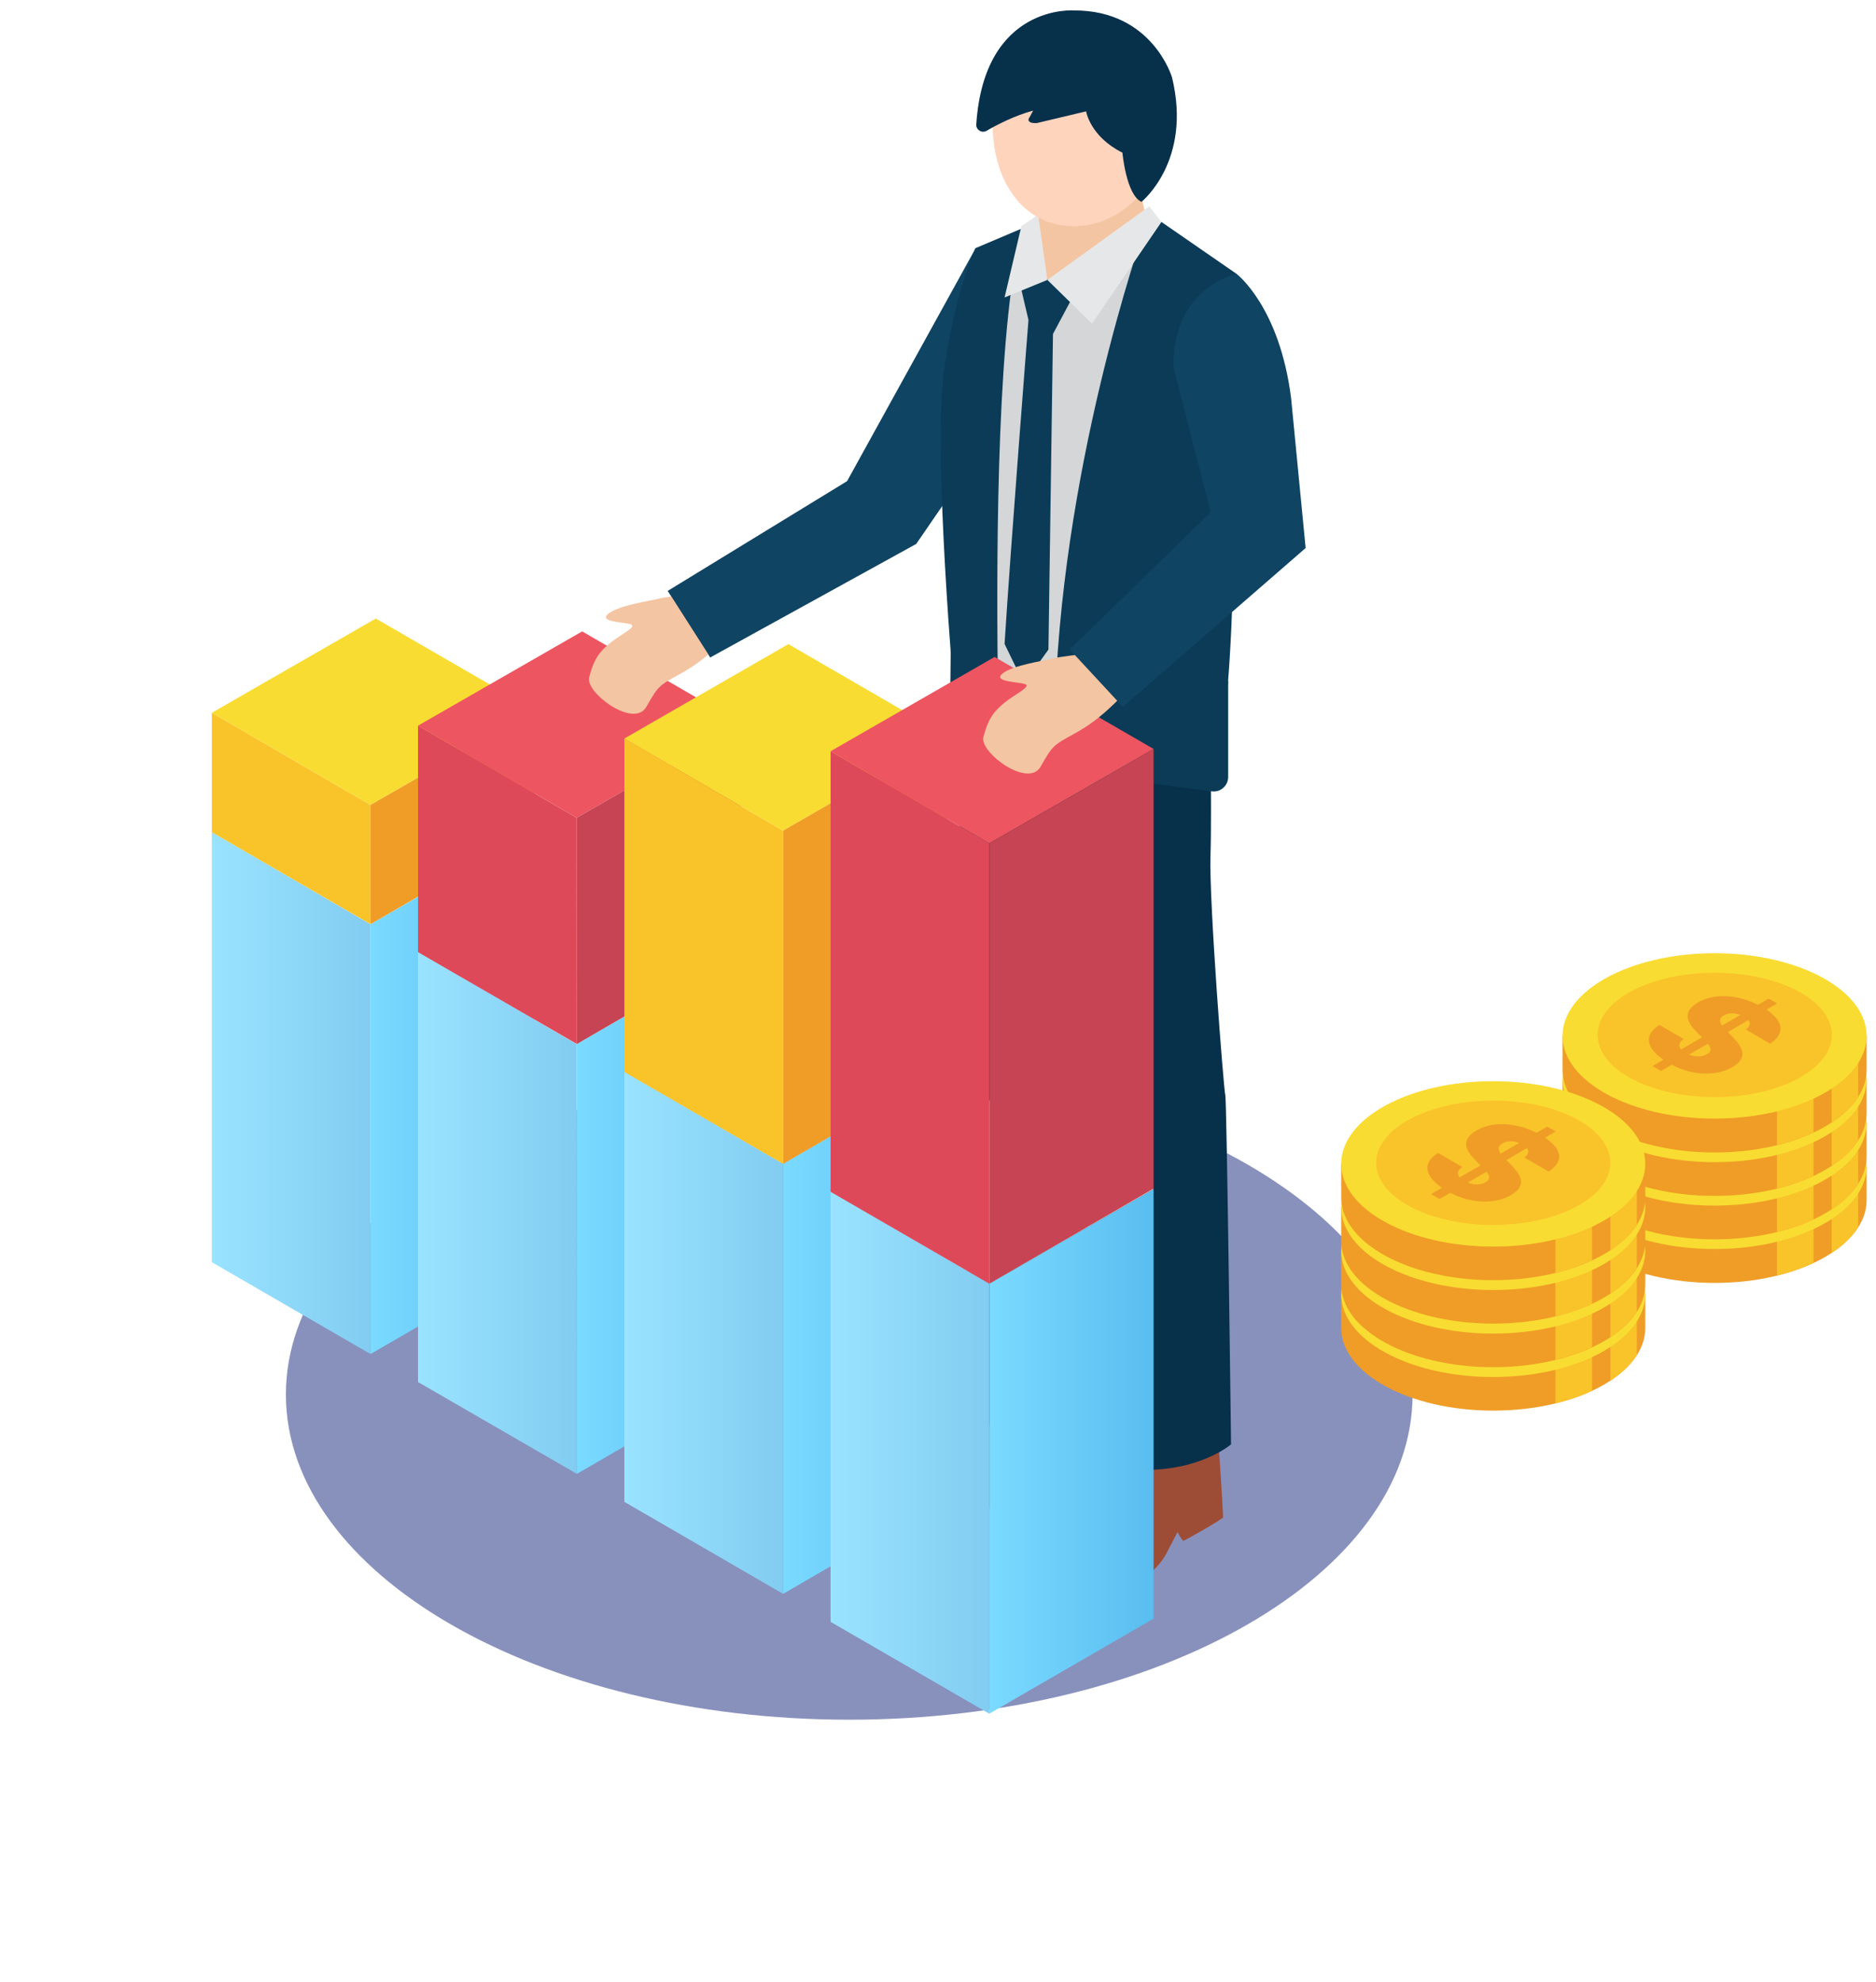 <svg width="124" height="131" viewBox="0 0 124 131" fill="none" xmlns="http://www.w3.org/2000/svg">
    <g filter="url(#filter0_d)">
    <path d="M56.133 122.327C42.797 122.327 29.466 119.395 19.311 113.537C9.44 107.835 4 100.246 4 92.164C4 84.082 9.435 76.493 19.311 70.792C39.609 59.069 72.646 59.069 92.95 70.792C102.82 76.493 108.26 84.082 108.26 92.164C108.26 100.246 102.826 107.835 92.95 113.537C82.801 119.395 69.464 122.321 56.133 122.327ZM56.133 62.385C42.866 62.385 29.605 65.299 19.508 71.129C9.76 76.755 4.395 84.227 4.395 92.164C4.395 100.101 9.76 107.574 19.508 113.2C39.702 124.858 72.564 124.858 92.758 113.2C102.507 107.574 107.871 100.101 107.871 92.164C107.871 84.227 102.501 76.755 92.758 71.129C82.661 65.299 69.394 62.385 56.133 62.385Z" fill="white"/>
    </g>
    <path opacity="0.5" d="M56.133 113.658C76.697 113.658 93.368 104.035 93.368 92.164C93.368 80.293 76.697 70.67 56.133 70.67C35.569 70.67 18.898 80.293 18.898 92.164C18.898 104.035 35.569 113.658 56.133 113.658Z" fill="#13247A"/>
    <path d="M123.38 77.09V79.32C123.38 82.34 118.88 84.79 113.33 84.79C107.78 84.79 103.28 82.34 103.28 79.32V77.09H123.38Z" fill="#EF9D26"/>
    <path d="M117.45 84.3C118.33 84.09 119.15 83.8 119.87 83.47V78.68H117.45V84.3Z" fill="#F9C32A"/>
    <path d="M121.07 82.81C121.83 82.31 122.42 81.74 122.82 81.11V77.35H121.07V82.81Z" fill="#F9C32A"/>
    <path d="M103.28 77.09C103.28 80.11 107.78 82.55 113.33 82.55C118.88 82.55 123.38 80.1 123.38 77.09C123.38 74.07 118.88 71.63 113.33 71.63C107.78 71.62 103.28 74.07 103.28 77.09Z" fill="#F9DC32"/>
    <path d="M105.6 77.02C105.6 79.29 109.06 81.13 113.34 81.13C117.61 81.13 121.08 79.29 121.08 77.02C121.08 74.75 117.62 72.91 113.34 72.91C109.06 72.91 105.6 74.75 105.6 77.02Z" fill="#F9C32A"/>
    <path d="M116.76 75.35L117.47 74.94L116.91 74.62L116.2 75.03C114.92 74.38 113.35 74.23 112.26 74.86C110.89 75.66 111.8 76.49 112.5 77.18L111.12 77.98C110.92 77.75 110.96 77.52 111.29 77.29L109.69 76.36C108.6 77.04 108.85 77.9 109.95 78.66L109.23 79.08L109.79 79.4L110.5 78.99C111.95 79.76 113.54 79.71 114.49 79.16C115.84 78.37 114.89 77.53 114.21 76.83L115.56 76.04C115.72 76.23 115.69 76.45 115.4 76.66L117 77.6C118.03 76.91 117.87 76.11 116.76 75.35ZM112.84 78.29C112.52 78.48 112.06 78.49 111.65 78.32L112.89 77.6C113.1 77.88 113.16 78.11 112.84 78.29ZM113.82 76.41C113.64 76.14 113.61 75.92 113.92 75.74C114.26 75.54 114.66 75.55 115.04 75.7L113.82 76.41Z" fill="#EF9D26"/>
    <path d="M123.38 74.21V76.44C123.38 79.46 118.88 81.91 113.33 81.91C107.78 81.91 103.28 79.46 103.28 76.44V74.21H123.38Z" fill="#EF9D26"/>
    <path d="M117.45 81.43C118.33 81.21 119.15 80.93 119.87 80.59V75.8H117.45V81.43Z" fill="#F9C32A"/>
    <path d="M121.07 79.93C121.83 79.43 122.42 78.86 122.82 78.23V74.47H121.07V79.93Z" fill="#F9C32A"/>
    <path d="M103.28 74.21C103.28 77.23 107.78 79.68 113.33 79.68C118.88 79.68 123.38 77.23 123.38 74.21C123.38 71.19 118.88 68.75 113.33 68.75C107.78 68.75 103.28 71.19 103.28 74.21Z" fill="#F9DC32"/>
    <path d="M105.6 74.14C105.6 76.41 109.06 78.25 113.34 78.25C117.61 78.25 121.08 76.41 121.08 74.14C121.08 71.87 117.62 70.03 113.34 70.03C109.06 70.04 105.6 71.88 105.6 74.14Z" fill="#F9C32A"/>
    <path d="M116.76 72.48L117.47 72.07L116.91 71.75L116.2 72.16C114.92 71.51 113.35 71.36 112.26 71.99C110.89 72.79 111.8 73.62 112.5 74.31L111.12 75.11C110.92 74.88 110.96 74.65 111.29 74.42L109.69 73.49C108.6 74.17 108.85 75.03 109.95 75.79L109.23 76.21L109.79 76.53L110.5 76.12C111.95 76.89 113.54 76.84 114.49 76.29C115.84 75.5 114.89 74.66 114.21 73.96L115.56 73.17C115.72 73.36 115.69 73.58 115.4 73.79L117.01 74.72C118.03 74.04 117.87 73.23 116.76 72.48ZM112.84 75.42C112.52 75.61 112.06 75.62 111.65 75.45L112.89 74.73C113.1 75 113.16 75.24 112.84 75.42ZM113.82 73.54C113.64 73.27 113.61 73.05 113.92 72.87C114.26 72.67 114.66 72.68 115.04 72.83L113.82 73.54Z" fill="#EF9D26"/>
    <path d="M123.38 71.34V73.57C123.38 76.59 118.88 79.04 113.33 79.04C107.78 79.04 103.28 76.59 103.28 73.57V71.34H123.38Z" fill="#EF9D26"/>
    <path d="M117.45 78.56C118.33 78.34 119.15 78.06 119.87 77.72V72.93H117.45V78.56Z" fill="#F9C32A"/>
    <path d="M121.07 77.06C121.83 76.56 122.42 75.99 122.82 75.36V71.6H121.07V77.06Z" fill="#F9C32A"/>
    <path d="M103.28 71.34C103.28 74.36 107.78 76.81 113.33 76.81C118.88 76.81 123.38 74.36 123.38 71.34C123.38 68.32 118.88 65.88 113.33 65.88C107.78 65.87 103.28 68.32 103.28 71.34Z" fill="#F9DC32"/>
    <path d="M105.6 71.27C105.6 73.54 109.06 75.38 113.34 75.38C117.61 75.38 121.08 73.54 121.08 71.27C121.08 69 117.62 67.16 113.34 67.16C109.06 67.16 105.6 69 105.6 71.27Z" fill="#F9C32A"/>
    <path d="M116.76 69.61L117.47 69.2L116.91 68.88L116.2 69.29C114.92 68.64 113.35 68.49 112.26 69.12C110.89 69.92 111.8 70.75 112.5 71.44L111.12 72.24C110.92 72.01 110.96 71.78 111.29 71.55L109.69 70.62C108.6 71.3 108.85 72.16 109.95 72.92L109.23 73.34L109.79 73.66L110.5 73.25C111.95 74.02 113.54 73.97 114.49 73.42C115.84 72.63 114.89 71.79 114.21 71.09L115.56 70.3C115.72 70.49 115.69 70.71 115.4 70.92L117 71.85C118.03 71.16 117.87 70.36 116.76 69.61ZM112.84 72.54C112.52 72.73 112.06 72.74 111.65 72.57L112.89 71.85C113.1 72.13 113.16 72.36 112.84 72.54ZM113.82 70.66C113.64 70.39 113.61 70.17 113.92 69.99C114.26 69.79 114.66 69.8 115.04 69.95L113.82 70.66Z" fill="#EF9D26"/>
    <path d="M123.38 68.46V70.7C123.38 73.72 118.88 76.17 113.33 76.17C107.78 76.17 103.28 73.72 103.28 70.7V68.46H123.38Z" fill="#EF9D26"/>
    <path d="M117.45 75.68C118.33 75.46 119.15 75.18 119.87 74.84V70.06H117.45V75.68Z" fill="#F9C32A"/>
    <path d="M121.07 74.19C121.83 73.69 122.42 73.12 122.82 72.49V68.72H121.07V74.19Z" fill="#F9C32A"/>
    <path d="M103.28 68.46C103.28 71.48 107.78 73.93 113.33 73.93C118.88 73.93 123.38 71.48 123.38 68.46C123.38 65.44 118.88 63 113.33 63C107.78 63 103.28 65.45 103.28 68.46Z" fill="#F9DC32"/>
    <path d="M105.6 68.4C105.6 70.67 109.06 72.51 113.34 72.51C117.61 72.51 121.08 70.67 121.08 68.4C121.08 66.13 117.62 64.29 113.34 64.29C109.06 64.29 105.6 66.13 105.6 68.4Z" fill="#F9C32A"/>
    <path d="M116.76 66.73L117.47 66.32L116.91 66L116.2 66.41C114.92 65.76 113.35 65.61 112.26 66.24C110.89 67.04 111.8 67.87 112.5 68.56L111.12 69.36C110.92 69.13 110.96 68.9 111.29 68.67L109.69 67.74C108.6 68.42 108.85 69.28 109.95 70.04L109.23 70.46L109.79 70.78L110.5 70.37C111.95 71.14 113.54 71.09 114.49 70.54C115.84 69.75 114.89 68.91 114.21 68.21L115.56 67.42C115.72 67.61 115.69 67.83 115.4 68.04L117 68.98C118.03 68.29 117.87 67.49 116.76 66.73ZM112.84 69.67C112.52 69.86 112.06 69.87 111.65 69.7L112.89 68.98C113.1 69.25 113.16 69.49 112.84 69.67ZM113.82 67.79C113.64 67.52 113.61 67.3 113.92 67.12C114.26 66.92 114.66 66.93 115.04 67.08L113.82 67.79Z" fill="#EF9D26"/>
    <path d="M108.75 85.54V87.77C108.75 90.79 104.25 93.23 98.7 93.23C93.15 93.23 88.65 90.78 88.65 87.77V85.54H108.75Z" fill="#EF9D26"/>
    <path d="M102.81 92.76C103.69 92.54 104.51 92.26 105.23 91.92V87.13H102.81V92.76Z" fill="#F9C32A"/>
    <path d="M106.44 91.26C107.2 90.76 107.79 90.18 108.19 89.56V85.8H106.44V91.26Z" fill="#F9C32A"/>
    <path d="M88.65 85.54C88.65 88.56 93.15 91.01 98.7 91.01C104.25 91.01 108.75 88.56 108.75 85.54C108.75 82.52 104.25 80.08 98.7 80.08C93.15 80.08 88.65 82.52 88.65 85.54Z" fill="#F9DC32"/>
    <path d="M90.96 85.47C90.96 87.74 94.42 89.58 98.7 89.58C102.97 89.58 106.44 87.74 106.44 85.47C106.44 83.2 102.98 81.36 98.7 81.36C94.43 81.37 90.96 83.2 90.96 85.47Z" fill="#F9C32A"/>
    <path d="M102.12 83.81L102.83 83.4L102.27 83.08L101.56 83.49C100.28 82.84 98.71 82.69 97.62 83.32C96.25 84.12 97.16 84.95 97.86 85.64L96.48 86.44C96.28 86.21 96.32 85.98 96.65 85.75L95.05 84.82C93.96 85.5 94.21 86.36 95.31 87.12L94.59 87.54L95.15 87.86L95.86 87.45C97.31 88.22 98.9 88.17 99.85 87.62C101.2 86.83 100.25 85.99 99.57 85.29L100.92 84.5C101.08 84.69 101.05 84.91 100.76 85.12L102.37 86.05C103.4 85.37 103.24 84.56 102.12 83.81ZM98.21 86.75C97.89 86.94 97.43 86.95 97.02 86.78L98.26 86.06C98.47 86.33 98.53 86.56 98.21 86.75ZM99.19 84.87C99.01 84.6 98.98 84.38 99.29 84.2C99.63 84 100.03 84.01 100.41 84.16L99.19 84.87Z" fill="#EF9D26"/>
    <path d="M108.75 82.67V84.9C108.75 87.92 104.25 90.36 98.7 90.36C93.15 90.36 88.65 87.91 88.65 84.9V82.67H108.75Z" fill="#EF9D26"/>
    <path d="M102.81 89.88C103.69 89.66 104.51 89.38 105.23 89.04V84.25H102.81V89.88Z" fill="#F9C32A"/>
    <path d="M106.44 88.39C107.2 87.89 107.79 87.31 108.19 86.69V82.93H106.44V88.39Z" fill="#F9C32A"/>
    <path d="M88.65 82.67C88.65 85.69 93.15 88.14 98.7 88.14C104.25 88.14 108.75 85.69 108.75 82.67C108.75 79.65 104.25 77.21 98.7 77.21C93.15 77.2 88.65 79.65 88.65 82.67Z" fill="#F9DC32"/>
    <path d="M90.96 82.6C90.96 84.87 94.42 86.71 98.7 86.71C102.97 86.71 106.44 84.87 106.44 82.6C106.44 80.33 102.98 78.49 98.7 78.49C94.43 78.49 90.96 80.33 90.96 82.6Z" fill="#F9C32A"/>
    <path d="M102.12 80.94L102.83 80.53L102.27 80.21L101.56 80.62C100.28 79.97 98.71 79.82 97.62 80.45C96.25 81.25 97.16 82.08 97.86 82.77L96.48 83.57C96.28 83.34 96.32 83.11 96.65 82.88L95.05 81.95C93.96 82.63 94.21 83.49 95.31 84.25L94.59 84.67L95.15 84.99L95.86 84.58C97.31 85.35 98.9 85.3 99.85 84.75C101.2 83.96 100.25 83.12 99.57 82.42L100.92 81.63C101.08 81.82 101.05 82.04 100.76 82.25L102.37 83.18C103.4 82.49 103.24 81.69 102.12 80.94ZM98.21 83.87C97.89 84.06 97.43 84.07 97.02 83.9L98.26 83.18C98.47 83.46 98.53 83.69 98.21 83.87ZM99.19 81.99C99.01 81.72 98.98 81.5 99.29 81.32C99.63 81.12 100.03 81.13 100.41 81.28L99.19 81.99Z" fill="#EF9D26"/>
    <path d="M108.75 79.79V82.02C108.75 85.04 104.25 87.48 98.7 87.48C93.15 87.48 88.65 85.03 88.65 82.02V79.79H108.75Z" fill="#EF9D26"/>
    <path d="M102.81 87.01C103.69 86.79 104.51 86.51 105.23 86.18V81.39H102.81V87.01Z" fill="#F9C32A"/>
    <path d="M106.44 85.51C107.2 85.01 107.79 84.43 108.19 83.81V80.05H106.44V85.51Z" fill="#F9C32A"/>
    <path d="M88.65 79.79C88.65 82.81 93.15 85.26 98.7 85.26C104.25 85.26 108.75 82.81 108.75 79.79C108.75 76.77 104.25 74.33 98.7 74.33C93.15 74.33 88.65 76.78 88.65 79.79Z" fill="#F9DC32"/>
    <path d="M90.96 79.73C90.96 82 94.42 83.84 98.7 83.84C102.97 83.84 106.44 82 106.44 79.73C106.44 77.46 102.98 75.62 98.7 75.62C94.43 75.62 90.96 77.46 90.96 79.73Z" fill="#F9C32A"/>
    <path d="M102.12 78.06L102.83 77.65L102.27 77.33L101.56 77.74C100.28 77.09 98.71 76.94 97.62 77.57C96.25 78.37 97.16 79.2 97.86 79.89L96.48 80.69C96.28 80.46 96.32 80.23 96.65 80L95.05 79.07C93.96 79.75 94.21 80.61 95.31 81.37L94.59 81.79L95.15 82.11L95.86 81.7C97.31 82.47 98.9 82.42 99.85 81.87C101.2 81.08 100.25 80.24 99.57 79.54L100.92 78.75C101.08 78.94 101.05 79.16 100.76 79.37L102.37 80.3C103.4 79.62 103.24 78.81 102.12 78.06ZM98.21 81C97.89 81.19 97.43 81.2 97.02 81.03L98.26 80.31C98.47 80.58 98.53 80.82 98.21 81ZM99.19 79.12C99.01 78.85 98.98 78.63 99.29 78.45C99.63 78.25 100.03 78.26 100.41 78.41L99.19 79.12Z" fill="#EF9D26"/>
    <path d="M108.75 76.92V79.15C108.75 82.17 104.25 84.61 98.7 84.61C93.15 84.61 88.65 82.16 88.65 79.15V76.92H108.75V76.92Z" fill="#EF9D26"/>
    <path d="M102.81 84.14C103.69 83.92 104.51 83.64 105.23 83.31V78.52H102.81V84.14Z" fill="#F9C32A"/>
    <path d="M106.44 82.64C107.2 82.14 107.79 81.57 108.19 80.94V77.18H106.44V82.64Z" fill="#F9C32A"/>
    <path d="M88.65 76.92C88.65 79.94 93.15 82.39 98.7 82.39C104.25 82.39 108.75 79.94 108.75 76.92C108.75 73.9 104.25 71.46 98.7 71.46C93.15 71.45 88.65 73.9 88.65 76.92Z" fill="#F9DC32"/>
    <path d="M90.96 76.85C90.96 79.12 94.42 80.96 98.7 80.96C102.97 80.96 106.44 79.12 106.44 76.85C106.44 74.58 102.98 72.74 98.7 72.74C94.43 72.74 90.96 74.58 90.96 76.85Z" fill="#F9C32A"/>
    <path d="M102.12 75.19L102.83 74.78L102.27 74.46L101.56 74.87C100.28 74.22 98.71 74.07 97.62 74.7C96.25 75.5 97.16 76.33 97.86 77.02L96.48 77.82C96.28 77.59 96.32 77.36 96.65 77.13L95.05 76.2C93.96 76.88 94.21 77.74 95.31 78.5L94.59 78.92L95.15 79.24L95.86 78.83C97.31 79.6 98.9 79.55 99.85 79C101.2 78.21 100.25 77.37 99.57 76.67L100.92 75.88C101.08 76.07 101.05 76.29 100.76 76.5L102.37 77.43C103.4 76.74 103.24 75.94 102.12 75.19ZM98.21 78.13C97.89 78.32 97.43 78.33 97.02 78.16L98.26 77.44C98.47 77.71 98.53 77.94 98.21 78.13ZM99.19 76.25C99.01 75.98 98.98 75.76 99.29 75.58C99.63 75.38 100.03 75.39 100.41 75.54L99.19 76.25Z" fill="#EF9D26"/>
    <path d="M55.99 31.8L44.14 39.05L46.95 43.45L60.56 35.95L64.1 30.8L64.49 16.4L55.99 31.8Z" fill="#0F4463"/>
    <path d="M70.27 93.76L64.97 93.45C64.97 93.45 64.45 94.42 62.61 94.91C60.77 95.4 57.13 97.54 57.9 99.35C58.66 101.15 61.72 101.12 63.4 100.36C65.08 99.6 67.27 99.19 67.27 99.19L67.69 99.92L71.1 99.04L71.22 94.17L70.27 93.76Z" fill="#9D4D36"/>
    <path d="M73.89 96.04C73.89 96.04 73.08 97.91 72.23 98.54C71.38 99.18 68.98 102.94 69.7 104.19C70.42 105.44 72.03 105.88 73 105.66C73.96 105.44 76.34 104.21 77.13 102.61L77.83 101.26C77.83 101.26 78.14 101.85 78.23 101.83C78.32 101.81 80.49 100.6 80.85 100.29C80.85 100.29 80.65 96.53 80.49 94.86L73.89 96.04Z" fill="#9D4D36"/>
    <path d="M70.67 46.67H63.6C63.45 46.89 63.31 64.12 63.39 66.92C63.46 69.72 64.36 93.55 64.36 93.55C64.36 93.55 67.25 95.77 71.52 94.52L72.29 64.58L70.67 46.67Z" fill="#072944"/>
    <path d="M79.96 44.72C79.96 44.72 80.11 53.62 80.01 56.57C79.91 59.52 80.89 72.09 80.99 72.39C81.09 72.68 81.37 95.46 81.37 95.46C81.37 95.46 78.42 98.01 72.92 96.84C72.92 96.84 71.26 65.91 70.67 61.1C70.08 56.29 69.39 46.37 69.39 46.37L79.96 44.72Z" fill="#07304B"/>
    <path d="M76.77 14.67L67.9 14.95L64.48 16.4C64.48 16.4 63.13 19.2 62.39 24.58C61.65 29.96 63.1 46.34 63.1 46.34C66.44 48.01 81.01 46.67 81.01 46.67C81.85 39.86 81.72 18.09 81.72 18.09L76.77 14.67Z" fill="#0B3B56"/>
    <path d="M70.17 14.88L67.08 17.53C65.74 25.35 65.87 40.63 65.99 47.13C67.13 47.31 68.41 47.43 69.71 47.51C70.02 31.27 75.4 15.82 75.79 14.71L70.17 14.88Z" fill="#D4D6D8"/>
    <path d="M67.41 18.72L67.98 21.15C67.98 21.15 66.8 36.17 66.4 42.56L67.68 45.19L69.3 42.93L69.6 22.07L71.19 19.09C71.19 19.09 69.56 17.86 67.41 18.72Z" fill="#0B3B56"/>
    <path d="M69.23 18.5L66.4 19.66L67.51 14.95L68.98 13.94L69.23 18.5Z" fill="#E6E7E8"/>
    <path d="M75.37 12.64L68.55 13.71L69.23 18.5L75.81 14.63L75.37 12.64Z" fill="#F4C5A2"/>
    <path d="M77.01 8.22C77.01 11.94 74.3 14.95 70.96 14.95C67.62 14.95 65.61 11.94 65.61 8.22C65.61 4.5 67.62 1.49 70.96 1.49C74.31 1.49 77.01 4.5 77.01 8.22Z" fill="#FED4BD"/>
    <path d="M69.75 45.99L69.59 50.94L80.1 52.3C80.67 52.38 81.18 51.93 81.18 51.35V45L69.75 45.99Z" fill="#0B3B56"/>
    <path d="M62.84 42.93L62.78 48.82C62.78 49.27 63.08 49.66 63.51 49.77L65.91 50.37L65.97 46.51L62.84 42.93Z" fill="#0B3B56"/>
    <path d="M75.96 13.64L69.23 18.5L72.18 21.39L76.77 14.67L75.96 13.64Z" fill="#E6E7E8"/>
    <path d="M77.47 5.12C77.47 5.12 76.18 0.68 71 0.69C71 0.69 65.05 0.22 64.53 8.23C64.51 8.58 64.89 8.82 65.2 8.65C65.92 8.23 67.1 7.63 68.29 7.31L67.99 7.86C67.99 7.86 67.88 8.18 68.55 8.13L71.79 7.36C71.79 7.36 72.05 9.02 74.19 10.09C74.19 10.09 74.44 12.89 75.45 13.34C75.46 13.33 78.81 10.65 77.47 5.12Z" fill="#07304B"/>
    <path d="M24.49 61.08L14 54.99V83.42L24.49 89.49V61.08Z" fill="url(#paint0_linear)"/>
    <path d="M24.84 48.76L14 54.99L24.49 61.08L35.35 54.84L24.84 48.76Z" fill="white"/>
    <path d="M35.35 54.84L24.49 61.08V89.49L35.35 83.21V54.84Z" fill="url(#paint1_linear)"/>
    <path d="M38.12 69L27.63 62.91V91.34L38.13 97.41L38.12 69Z" fill="url(#paint2_linear)"/>
    <path d="M38.48 56.68L27.63 62.91L38.12 69L48.98 62.76L38.48 56.68Z" fill="white"/>
    <path d="M48.98 62.76L38.12 69L38.13 97.41L48.98 91.13V62.76Z" fill="url(#paint3_linear)"/>
    <path d="M51.76 76.92L41.27 70.83V99.26L51.76 105.34V76.92Z" fill="url(#paint4_linear)"/>
    <path d="M52.11 64.6L41.27 70.83L51.76 76.92L62.61 70.68L52.11 64.6Z" fill="white"/>
    <path d="M62.61 70.68L51.76 76.92V105.34L62.61 99.05V70.68Z" fill="url(#paint5_linear)"/>
    <path d="M65.39 84.84L54.9 78.75V107.19L65.39 113.26V84.84Z" fill="url(#paint6_linear)"/>
    <path d="M65.74 72.52L54.9 78.75L65.39 84.84L76.25 78.6L65.74 72.52Z" fill="white"/>
    <path d="M76.25 78.6L65.39 84.84V113.26L76.25 106.98V78.6Z" fill="url(#paint7_linear)"/>
    <path d="M24.49 53.2L14 47.11V55L24.49 61.08V53.2Z" fill="#F9C32A"/>
    <path d="M24.84 40.88L14 47.11L24.49 53.2L35.35 46.96L24.84 40.88Z" fill="#F9DC32"/>
    <path d="M35.35 46.96L24.49 53.2V61.08L35.35 54.79V46.96Z" fill="#EF9D26"/>
    <path d="M38.12 54.05L27.63 47.96V62.93L38.13 69L38.12 54.05Z" fill="#DE495A"/>
    <path d="M38.48 41.73L27.63 47.96L38.12 54.05L48.98 47.81L38.48 41.73Z" fill="#ED5561"/>
    <path d="M48.98 47.81L38.12 54.05L38.13 69L48.98 62.72V47.81Z" fill="#C64453"/>
    <path d="M51.76 54.9L41.27 48.81V70.85L51.76 76.92V54.9Z" fill="#F9C32A"/>
    <path d="M52.11 42.57L41.27 48.81L51.76 54.9L62.61 48.66L52.11 42.57Z" fill="#F9DC32"/>
    <path d="M62.61 48.65L51.76 54.9V76.92L62.61 70.64V48.65Z" fill="#EF9D26"/>
    <path d="M65.39 55.74L54.9 49.65V78.77L65.39 84.84V55.74Z" fill="#DE495A"/>
    <path d="M65.74 43.42L54.9 49.65L65.39 55.74L76.25 49.5L65.74 43.42Z" fill="#ED5561"/>
    <path d="M76.25 49.5L65.39 55.74V84.84L76.25 78.56V49.5Z" fill="#C64453"/>
    <path d="M71.67 43.22C71.67 43.22 70.07 43.39 69.55 43.53C69.02 43.67 66.95 43.96 66.27 44.51C65.59 45.06 67.27 45.06 67.74 45.21C68.21 45.36 67.14 45.85 66.45 46.4C65.76 46.95 65.33 47.42 65 48.73C64.75 49.72 67.95 52.12 68.78 50.67C69.58 49.27 69.6 49.27 71.03 48.48C72.73 47.55 73.66 46.46 74.18 46L71.67 43.22Z" fill="#F4C5A2"/>
    <path d="M81.72 18.09C81.72 18.09 84.57 20.22 85.34 26.32L86.3 36.22L74.22 46.72L70.7 42.92L80.02 33.86L77.57 24.33C77.57 24.34 77.13 19.47 81.72 18.09Z" fill="#0F4463"/>
    <path d="M45.61 39.27C45.61 39.27 44.01 39.44 43.49 39.58C42.97 39.71 40.89 40.01 40.21 40.56C39.53 41.11 41.21 41.11 41.68 41.26C42.15 41.41 41.08 41.9 40.39 42.45C39.7 43 39.27 43.47 38.94 44.78C38.69 45.77 41.89 48.17 42.72 46.72C43.52 45.32 43.54 45.32 44.97 44.53C46.67 43.6 47.6 42.51 48.12 42.05L45.61 39.27Z" fill="#F4C5A2"/>
    <path d="M48.85 38.89L44.14 39.05L46.95 43.45L49.4 41.25L48.85 38.89Z" fill="#0F4463"/>
    <defs>
    <filter id="filter0_d" x="0" y="62" width="112.26" height="68.327" filterUnits="userSpaceOnUse" color-interpolation-filters="sRGB">
    <feFlood flood-opacity="0" result="BackgroundImageFix"/>
    <feColorMatrix in="SourceAlpha" type="matrix" values="0 0 0 0 0 0 0 0 0 0 0 0 0 0 0 0 0 0 127 0"/>
    <feOffset dy="4"/>
    <feGaussianBlur stdDeviation="2"/>
    <feColorMatrix type="matrix" values="0 0 0 0 0.812 0 0 0 0 0.898 0 0 0 0 1 0 0 0 1 0"/>
    <feBlend mode="normal" in2="BackgroundImageFix" result="effect1_dropShadow"/>
    <feBlend mode="normal" in="SourceGraphic" in2="effect1_dropShadow" result="shape"/>
    </filter>
    <linearGradient id="paint0_linear" x1="13.999" y1="72.241" x2="24.49" y2="72.241" gradientUnits="userSpaceOnUse">
    <stop stop-color="#9AE3FF"/>
    <stop offset="1" stop-color="#82CCF1"/>
    </linearGradient>
    <linearGradient id="paint1_linear" x1="24.489" y1="72.166" x2="35.35" y2="72.166" gradientUnits="userSpaceOnUse">
    <stop stop-color="#7BDAFF"/>
    <stop offset="1" stop-color="#59BDEF"/>
    </linearGradient>
    <linearGradient id="paint2_linear" x1="27.629" y1="80.161" x2="38.13" y2="80.161" gradientUnits="userSpaceOnUse">
    <stop stop-color="#9AE3FF"/>
    <stop offset="1" stop-color="#82CCF1"/>
    </linearGradient>
    <linearGradient id="paint3_linear" x1="38.119" y1="80.086" x2="48.98" y2="80.086" gradientUnits="userSpaceOnUse">
    <stop stop-color="#7BDAFF"/>
    <stop offset="1" stop-color="#59BDEF"/>
    </linearGradient>
    <linearGradient id="paint4_linear" x1="41.269" y1="88.086" x2="51.76" y2="88.086" gradientUnits="userSpaceOnUse">
    <stop stop-color="#9AE3FF"/>
    <stop offset="1" stop-color="#82CCF1"/>
    </linearGradient>
    <linearGradient id="paint5_linear" x1="51.759" y1="88.011" x2="62.611" y2="88.011" gradientUnits="userSpaceOnUse">
    <stop stop-color="#7BDAFF"/>
    <stop offset="1" stop-color="#59BDEF"/>
    </linearGradient>
    <linearGradient id="paint6_linear" x1="54.899" y1="96.006" x2="65.39" y2="96.006" gradientUnits="userSpaceOnUse">
    <stop stop-color="#9AE3FF"/>
    <stop offset="1" stop-color="#82CCF1"/>
    </linearGradient>
    <linearGradient id="paint7_linear" x1="65.389" y1="95.931" x2="76.25" y2="95.931" gradientUnits="userSpaceOnUse">
    <stop stop-color="#7BDAFF"/>
    <stop offset="1" stop-color="#59BDEF"/>
    </linearGradient>
    </defs>
    </svg>
    